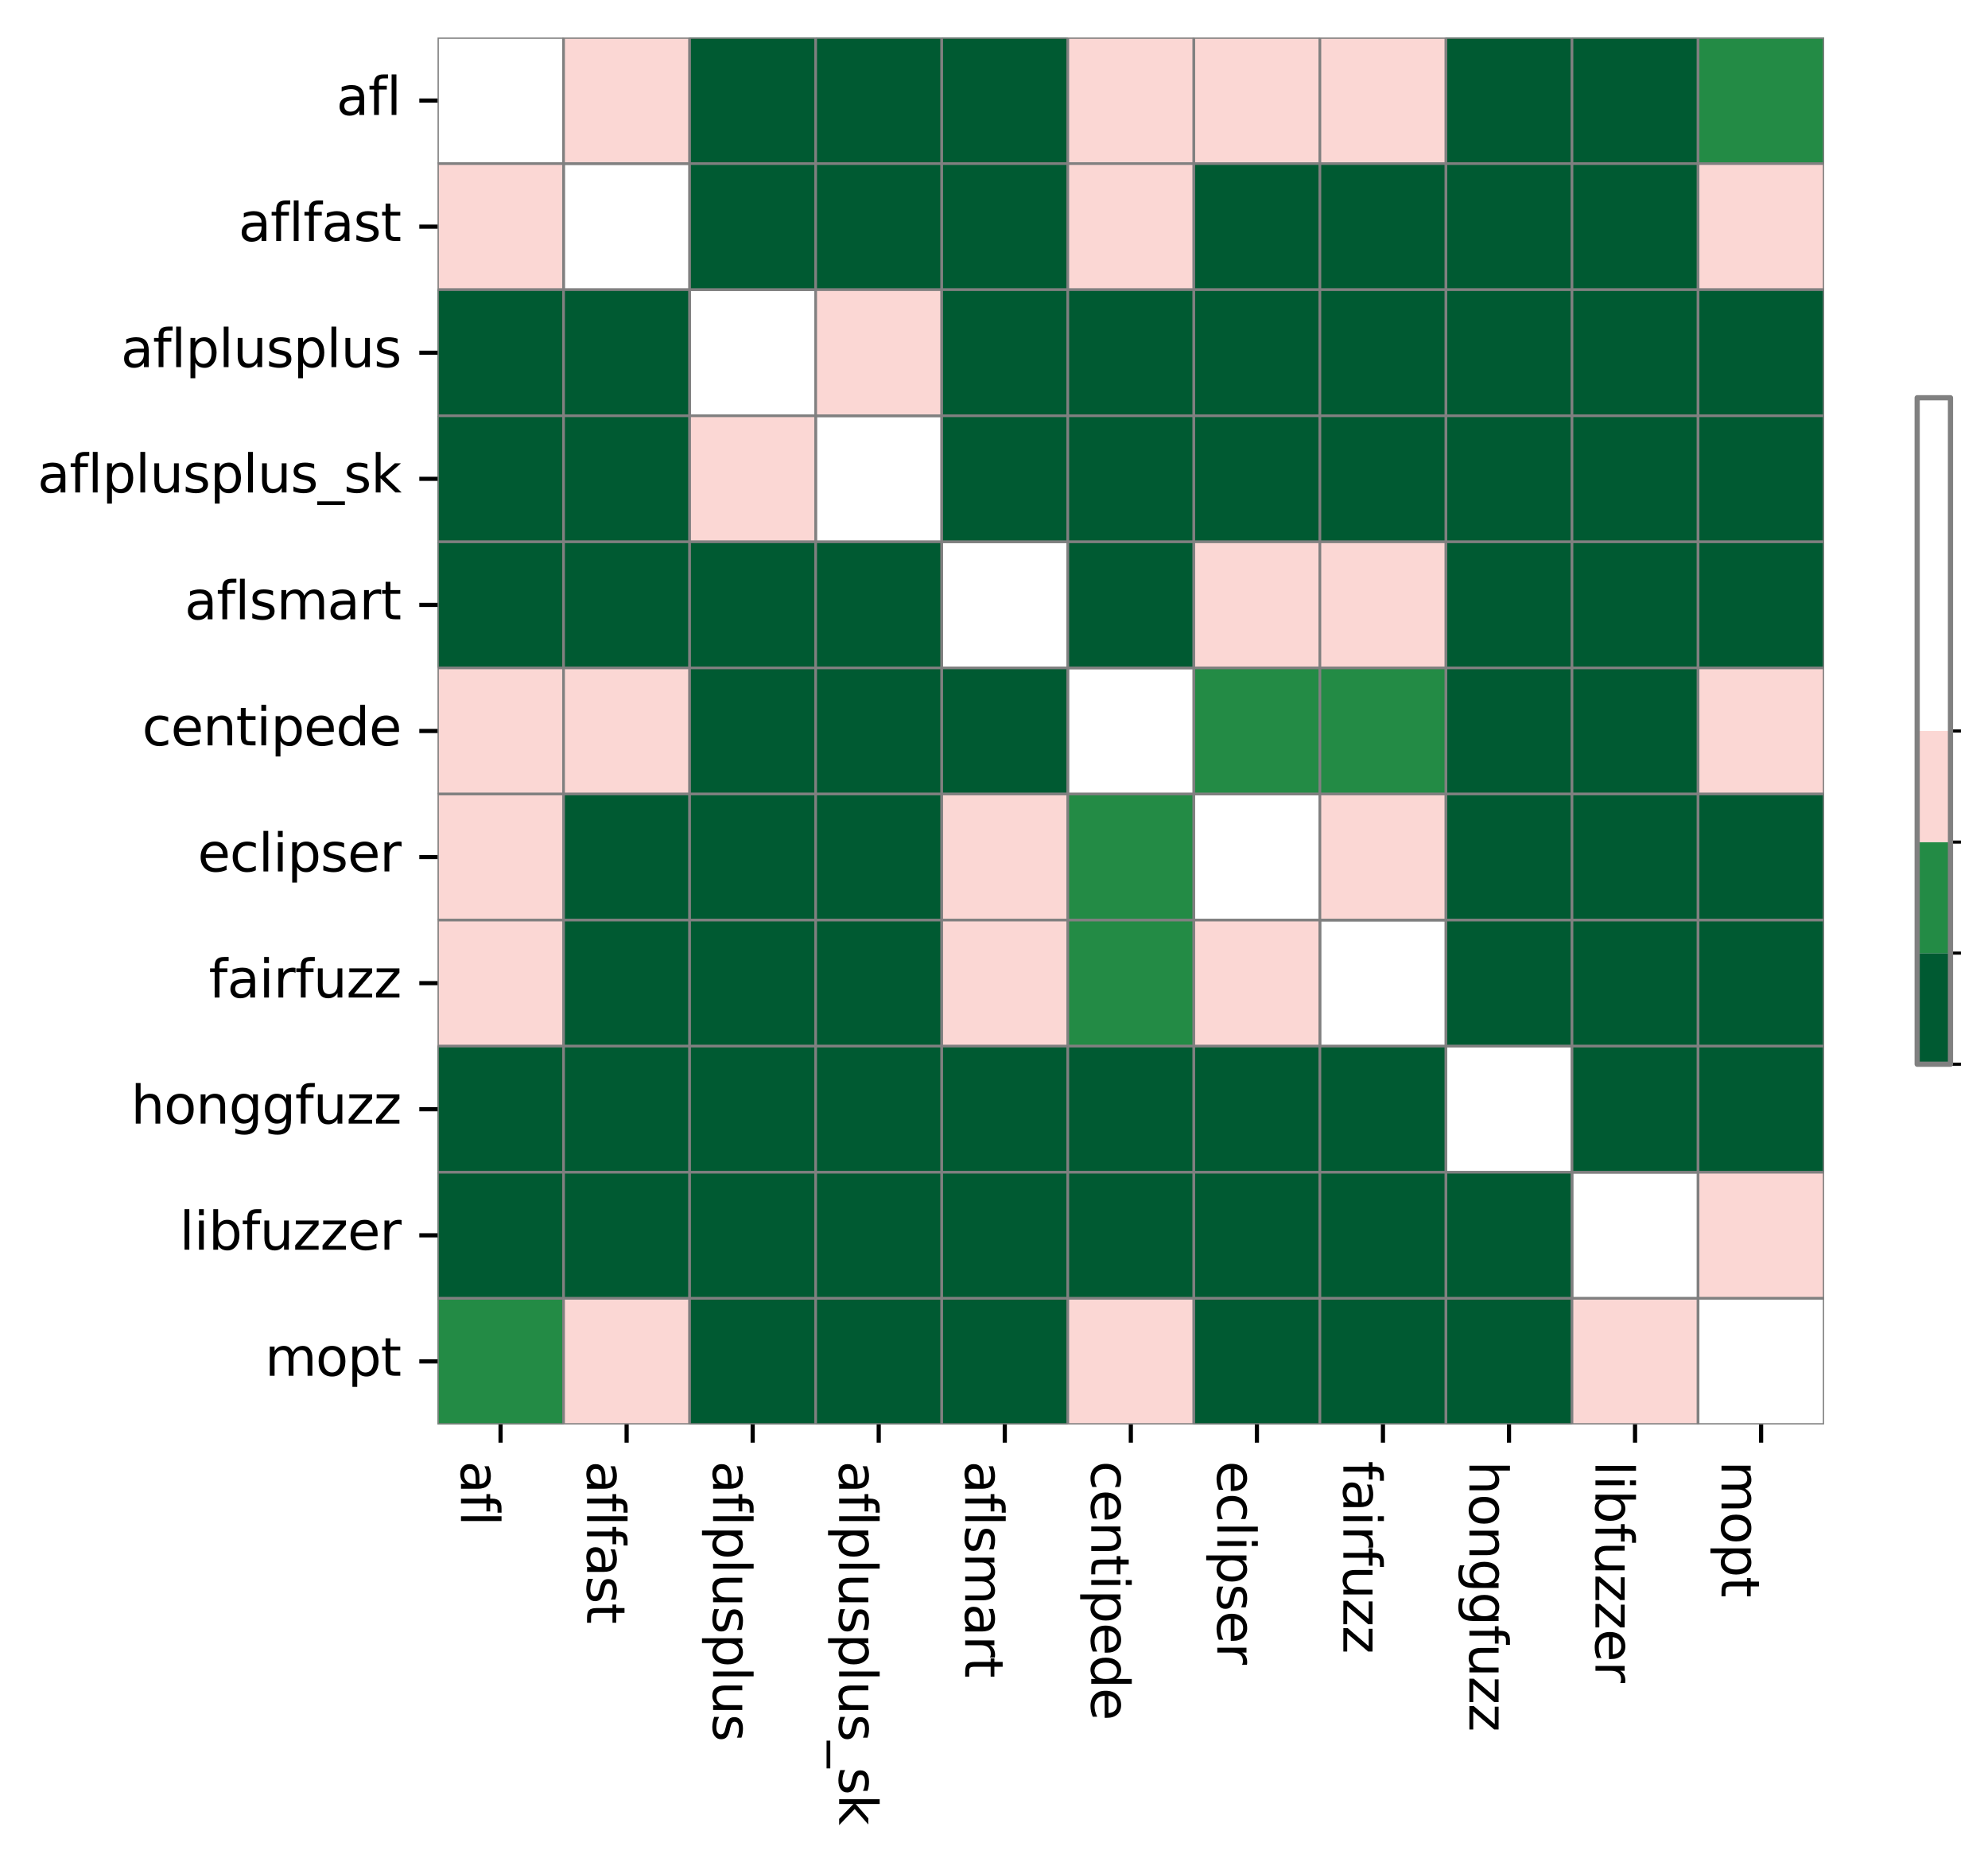 <?xml version="1.0" encoding="utf-8" standalone="no"?>
<!DOCTYPE svg PUBLIC "-//W3C//DTD SVG 1.1//EN"
  "http://www.w3.org/Graphics/SVG/1.1/DTD/svg11.dtd">
<svg xmlns:xlink="http://www.w3.org/1999/xlink" width="381.535pt" height="357.285pt" viewBox="0 0 381.535 357.285" xmlns="http://www.w3.org/2000/svg" version="1.1">
 <defs>
  <style type="text/css">*{stroke-linejoin: round; stroke-linecap: butt}</style>
 </defs>
 <g id="figure_1">
  <g id="patch_1">
   <path d="M 0 357.285 
L 381.535 357.285 
L 381.535 0 
L 0 0 
z
" style="fill: #ffffff"/>
  </g>
  <g id="axes_1">
   <g id="patch_2">
    <path d="M 83.973 273.312 
L 350.085 273.312 
L 350.085 7.2 
L 83.973 7.2 
z
" style="fill: #ffffff"/>
   </g>
   <g id="QuadMesh_1">
    <path d="M 83.973 7.2 
L 108.165 7.2 
L 108.165 31.392 
L 83.973 31.392 
L 83.973 7.2 
" clip-path="url(#p19e4a926cd)" style="fill: none; stroke: #808080; stroke-width: 0.5"/>
    <path d="M 108.165 7.2 
L 132.357 7.2 
L 132.357 31.392 
L 108.165 31.392 
L 108.165 7.2 
" clip-path="url(#p19e4a926cd)" style="fill: #fbd7d4; stroke: #808080; stroke-width: 0.5"/>
    <path d="M 132.357 7.2 
L 156.549 7.2 
L 156.549 31.392 
L 132.357 31.392 
L 132.357 7.2 
" clip-path="url(#p19e4a926cd)" style="fill: #005a32; stroke: #808080; stroke-width: 0.5"/>
    <path d="M 156.549 7.2 
L 180.741 7.2 
L 180.741 31.392 
L 156.549 31.392 
L 156.549 7.2 
" clip-path="url(#p19e4a926cd)" style="fill: #005a32; stroke: #808080; stroke-width: 0.5"/>
    <path d="M 180.741 7.2 
L 204.933 7.2 
L 204.933 31.392 
L 180.741 31.392 
L 180.741 7.2 
" clip-path="url(#p19e4a926cd)" style="fill: #005a32; stroke: #808080; stroke-width: 0.5"/>
    <path d="M 204.933 7.2 
L 229.125 7.2 
L 229.125 31.392 
L 204.933 31.392 
L 204.933 7.2 
" clip-path="url(#p19e4a926cd)" style="fill: #fbd7d4; stroke: #808080; stroke-width: 0.5"/>
    <path d="M 229.125 7.2 
L 253.317 7.2 
L 253.317 31.392 
L 229.125 31.392 
L 229.125 7.2 
" clip-path="url(#p19e4a926cd)" style="fill: #fbd7d4; stroke: #808080; stroke-width: 0.5"/>
    <path d="M 253.317 7.2 
L 277.509 7.2 
L 277.509 31.392 
L 253.317 31.392 
L 253.317 7.2 
" clip-path="url(#p19e4a926cd)" style="fill: #fbd7d4; stroke: #808080; stroke-width: 0.5"/>
    <path d="M 277.509 7.2 
L 301.701 7.2 
L 301.701 31.392 
L 277.509 31.392 
L 277.509 7.2 
" clip-path="url(#p19e4a926cd)" style="fill: #005a32; stroke: #808080; stroke-width: 0.5"/>
    <path d="M 301.701 7.2 
L 325.893 7.2 
L 325.893 31.392 
L 301.701 31.392 
L 301.701 7.2 
" clip-path="url(#p19e4a926cd)" style="fill: #005a32; stroke: #808080; stroke-width: 0.5"/>
    <path d="M 325.893 7.2 
L 350.085 7.2 
L 350.085 31.392 
L 325.893 31.392 
L 325.893 7.2 
" clip-path="url(#p19e4a926cd)" style="fill: #238b45; stroke: #808080; stroke-width: 0.5"/>
    <path d="M 83.973 31.392 
L 108.165 31.392 
L 108.165 55.584 
L 83.973 55.584 
L 83.973 31.392 
" clip-path="url(#p19e4a926cd)" style="fill: #fbd7d4; stroke: #808080; stroke-width: 0.5"/>
    <path d="M 108.165 31.392 
L 132.357 31.392 
L 132.357 55.584 
L 108.165 55.584 
L 108.165 31.392 
" clip-path="url(#p19e4a926cd)" style="fill: none; stroke: #808080; stroke-width: 0.5"/>
    <path d="M 132.357 31.392 
L 156.549 31.392 
L 156.549 55.584 
L 132.357 55.584 
L 132.357 31.392 
" clip-path="url(#p19e4a926cd)" style="fill: #005a32; stroke: #808080; stroke-width: 0.5"/>
    <path d="M 156.549 31.392 
L 180.741 31.392 
L 180.741 55.584 
L 156.549 55.584 
L 156.549 31.392 
" clip-path="url(#p19e4a926cd)" style="fill: #005a32; stroke: #808080; stroke-width: 0.5"/>
    <path d="M 180.741 31.392 
L 204.933 31.392 
L 204.933 55.584 
L 180.741 55.584 
L 180.741 31.392 
" clip-path="url(#p19e4a926cd)" style="fill: #005a32; stroke: #808080; stroke-width: 0.5"/>
    <path d="M 204.933 31.392 
L 229.125 31.392 
L 229.125 55.584 
L 204.933 55.584 
L 204.933 31.392 
" clip-path="url(#p19e4a926cd)" style="fill: #fbd7d4; stroke: #808080; stroke-width: 0.5"/>
    <path d="M 229.125 31.392 
L 253.317 31.392 
L 253.317 55.584 
L 229.125 55.584 
L 229.125 31.392 
" clip-path="url(#p19e4a926cd)" style="fill: #005a32; stroke: #808080; stroke-width: 0.5"/>
    <path d="M 253.317 31.392 
L 277.509 31.392 
L 277.509 55.584 
L 253.317 55.584 
L 253.317 31.392 
" clip-path="url(#p19e4a926cd)" style="fill: #005a32; stroke: #808080; stroke-width: 0.5"/>
    <path d="M 277.509 31.392 
L 301.701 31.392 
L 301.701 55.584 
L 277.509 55.584 
L 277.509 31.392 
" clip-path="url(#p19e4a926cd)" style="fill: #005a32; stroke: #808080; stroke-width: 0.5"/>
    <path d="M 301.701 31.392 
L 325.893 31.392 
L 325.893 55.584 
L 301.701 55.584 
L 301.701 31.392 
" clip-path="url(#p19e4a926cd)" style="fill: #005a32; stroke: #808080; stroke-width: 0.5"/>
    <path d="M 325.893 31.392 
L 350.085 31.392 
L 350.085 55.584 
L 325.893 55.584 
L 325.893 31.392 
" clip-path="url(#p19e4a926cd)" style="fill: #fbd7d4; stroke: #808080; stroke-width: 0.5"/>
    <path d="M 83.973 55.584 
L 108.165 55.584 
L 108.165 79.776 
L 83.973 79.776 
L 83.973 55.584 
" clip-path="url(#p19e4a926cd)" style="fill: #005a32; stroke: #808080; stroke-width: 0.5"/>
    <path d="M 108.165 55.584 
L 132.357 55.584 
L 132.357 79.776 
L 108.165 79.776 
L 108.165 55.584 
" clip-path="url(#p19e4a926cd)" style="fill: #005a32; stroke: #808080; stroke-width: 0.5"/>
    <path d="M 132.357 55.584 
L 156.549 55.584 
L 156.549 79.776 
L 132.357 79.776 
L 132.357 55.584 
" clip-path="url(#p19e4a926cd)" style="fill: none; stroke: #808080; stroke-width: 0.5"/>
    <path d="M 156.549 55.584 
L 180.741 55.584 
L 180.741 79.776 
L 156.549 79.776 
L 156.549 55.584 
" clip-path="url(#p19e4a926cd)" style="fill: #fbd7d4; stroke: #808080; stroke-width: 0.5"/>
    <path d="M 180.741 55.584 
L 204.933 55.584 
L 204.933 79.776 
L 180.741 79.776 
L 180.741 55.584 
" clip-path="url(#p19e4a926cd)" style="fill: #005a32; stroke: #808080; stroke-width: 0.5"/>
    <path d="M 204.933 55.584 
L 229.125 55.584 
L 229.125 79.776 
L 204.933 79.776 
L 204.933 55.584 
" clip-path="url(#p19e4a926cd)" style="fill: #005a32; stroke: #808080; stroke-width: 0.5"/>
    <path d="M 229.125 55.584 
L 253.317 55.584 
L 253.317 79.776 
L 229.125 79.776 
L 229.125 55.584 
" clip-path="url(#p19e4a926cd)" style="fill: #005a32; stroke: #808080; stroke-width: 0.5"/>
    <path d="M 253.317 55.584 
L 277.509 55.584 
L 277.509 79.776 
L 253.317 79.776 
L 253.317 55.584 
" clip-path="url(#p19e4a926cd)" style="fill: #005a32; stroke: #808080; stroke-width: 0.5"/>
    <path d="M 277.509 55.584 
L 301.701 55.584 
L 301.701 79.776 
L 277.509 79.776 
L 277.509 55.584 
" clip-path="url(#p19e4a926cd)" style="fill: #005a32; stroke: #808080; stroke-width: 0.5"/>
    <path d="M 301.701 55.584 
L 325.893 55.584 
L 325.893 79.776 
L 301.701 79.776 
L 301.701 55.584 
" clip-path="url(#p19e4a926cd)" style="fill: #005a32; stroke: #808080; stroke-width: 0.5"/>
    <path d="M 325.893 55.584 
L 350.085 55.584 
L 350.085 79.776 
L 325.893 79.776 
L 325.893 55.584 
" clip-path="url(#p19e4a926cd)" style="fill: #005a32; stroke: #808080; stroke-width: 0.5"/>
    <path d="M 83.973 79.776 
L 108.165 79.776 
L 108.165 103.968 
L 83.973 103.968 
L 83.973 79.776 
" clip-path="url(#p19e4a926cd)" style="fill: #005a32; stroke: #808080; stroke-width: 0.5"/>
    <path d="M 108.165 79.776 
L 132.357 79.776 
L 132.357 103.968 
L 108.165 103.968 
L 108.165 79.776 
" clip-path="url(#p19e4a926cd)" style="fill: #005a32; stroke: #808080; stroke-width: 0.5"/>
    <path d="M 132.357 79.776 
L 156.549 79.776 
L 156.549 103.968 
L 132.357 103.968 
L 132.357 79.776 
" clip-path="url(#p19e4a926cd)" style="fill: #fbd7d4; stroke: #808080; stroke-width: 0.5"/>
    <path d="M 156.549 79.776 
L 180.741 79.776 
L 180.741 103.968 
L 156.549 103.968 
L 156.549 79.776 
" clip-path="url(#p19e4a926cd)" style="fill: none; stroke: #808080; stroke-width: 0.5"/>
    <path d="M 180.741 79.776 
L 204.933 79.776 
L 204.933 103.968 
L 180.741 103.968 
L 180.741 79.776 
" clip-path="url(#p19e4a926cd)" style="fill: #005a32; stroke: #808080; stroke-width: 0.5"/>
    <path d="M 204.933 79.776 
L 229.125 79.776 
L 229.125 103.968 
L 204.933 103.968 
L 204.933 79.776 
" clip-path="url(#p19e4a926cd)" style="fill: #005a32; stroke: #808080; stroke-width: 0.5"/>
    <path d="M 229.125 79.776 
L 253.317 79.776 
L 253.317 103.968 
L 229.125 103.968 
L 229.125 79.776 
" clip-path="url(#p19e4a926cd)" style="fill: #005a32; stroke: #808080; stroke-width: 0.5"/>
    <path d="M 253.317 79.776 
L 277.509 79.776 
L 277.509 103.968 
L 253.317 103.968 
L 253.317 79.776 
" clip-path="url(#p19e4a926cd)" style="fill: #005a32; stroke: #808080; stroke-width: 0.5"/>
    <path d="M 277.509 79.776 
L 301.701 79.776 
L 301.701 103.968 
L 277.509 103.968 
L 277.509 79.776 
" clip-path="url(#p19e4a926cd)" style="fill: #005a32; stroke: #808080; stroke-width: 0.5"/>
    <path d="M 301.701 79.776 
L 325.893 79.776 
L 325.893 103.968 
L 301.701 103.968 
L 301.701 79.776 
" clip-path="url(#p19e4a926cd)" style="fill: #005a32; stroke: #808080; stroke-width: 0.5"/>
    <path d="M 325.893 79.776 
L 350.085 79.776 
L 350.085 103.968 
L 325.893 103.968 
L 325.893 79.776 
" clip-path="url(#p19e4a926cd)" style="fill: #005a32; stroke: #808080; stroke-width: 0.5"/>
    <path d="M 83.973 103.968 
L 108.165 103.968 
L 108.165 128.16 
L 83.973 128.16 
L 83.973 103.968 
" clip-path="url(#p19e4a926cd)" style="fill: #005a32; stroke: #808080; stroke-width: 0.5"/>
    <path d="M 108.165 103.968 
L 132.357 103.968 
L 132.357 128.16 
L 108.165 128.16 
L 108.165 103.968 
" clip-path="url(#p19e4a926cd)" style="fill: #005a32; stroke: #808080; stroke-width: 0.5"/>
    <path d="M 132.357 103.968 
L 156.549 103.968 
L 156.549 128.16 
L 132.357 128.16 
L 132.357 103.968 
" clip-path="url(#p19e4a926cd)" style="fill: #005a32; stroke: #808080; stroke-width: 0.5"/>
    <path d="M 156.549 103.968 
L 180.741 103.968 
L 180.741 128.16 
L 156.549 128.16 
L 156.549 103.968 
" clip-path="url(#p19e4a926cd)" style="fill: #005a32; stroke: #808080; stroke-width: 0.5"/>
    <path d="M 180.741 103.968 
L 204.933 103.968 
L 204.933 128.16 
L 180.741 128.16 
L 180.741 103.968 
" clip-path="url(#p19e4a926cd)" style="fill: none; stroke: #808080; stroke-width: 0.5"/>
    <path d="M 204.933 103.968 
L 229.125 103.968 
L 229.125 128.16 
L 204.933 128.16 
L 204.933 103.968 
" clip-path="url(#p19e4a926cd)" style="fill: #005a32; stroke: #808080; stroke-width: 0.5"/>
    <path d="M 229.125 103.968 
L 253.317 103.968 
L 253.317 128.16 
L 229.125 128.16 
L 229.125 103.968 
" clip-path="url(#p19e4a926cd)" style="fill: #fbd7d4; stroke: #808080; stroke-width: 0.5"/>
    <path d="M 253.317 103.968 
L 277.509 103.968 
L 277.509 128.16 
L 253.317 128.16 
L 253.317 103.968 
" clip-path="url(#p19e4a926cd)" style="fill: #fbd7d4; stroke: #808080; stroke-width: 0.5"/>
    <path d="M 277.509 103.968 
L 301.701 103.968 
L 301.701 128.16 
L 277.509 128.16 
L 277.509 103.968 
" clip-path="url(#p19e4a926cd)" style="fill: #005a32; stroke: #808080; stroke-width: 0.5"/>
    <path d="M 301.701 103.968 
L 325.893 103.968 
L 325.893 128.16 
L 301.701 128.16 
L 301.701 103.968 
" clip-path="url(#p19e4a926cd)" style="fill: #005a32; stroke: #808080; stroke-width: 0.5"/>
    <path d="M 325.893 103.968 
L 350.085 103.968 
L 350.085 128.16 
L 325.893 128.16 
L 325.893 103.968 
" clip-path="url(#p19e4a926cd)" style="fill: #005a32; stroke: #808080; stroke-width: 0.5"/>
    <path d="M 83.973 128.16 
L 108.165 128.16 
L 108.165 152.352 
L 83.973 152.352 
L 83.973 128.16 
" clip-path="url(#p19e4a926cd)" style="fill: #fbd7d4; stroke: #808080; stroke-width: 0.5"/>
    <path d="M 108.165 128.16 
L 132.357 128.16 
L 132.357 152.352 
L 108.165 152.352 
L 108.165 128.16 
" clip-path="url(#p19e4a926cd)" style="fill: #fbd7d4; stroke: #808080; stroke-width: 0.5"/>
    <path d="M 132.357 128.16 
L 156.549 128.16 
L 156.549 152.352 
L 132.357 152.352 
L 132.357 128.16 
" clip-path="url(#p19e4a926cd)" style="fill: #005a32; stroke: #808080; stroke-width: 0.5"/>
    <path d="M 156.549 128.16 
L 180.741 128.16 
L 180.741 152.352 
L 156.549 152.352 
L 156.549 128.16 
" clip-path="url(#p19e4a926cd)" style="fill: #005a32; stroke: #808080; stroke-width: 0.5"/>
    <path d="M 180.741 128.16 
L 204.933 128.16 
L 204.933 152.352 
L 180.741 152.352 
L 180.741 128.16 
" clip-path="url(#p19e4a926cd)" style="fill: #005a32; stroke: #808080; stroke-width: 0.5"/>
    <path d="M 204.933 128.16 
L 229.125 128.16 
L 229.125 152.352 
L 204.933 152.352 
L 204.933 128.16 
" clip-path="url(#p19e4a926cd)" style="fill: none; stroke: #808080; stroke-width: 0.5"/>
    <path d="M 229.125 128.16 
L 253.317 128.16 
L 253.317 152.352 
L 229.125 152.352 
L 229.125 128.16 
" clip-path="url(#p19e4a926cd)" style="fill: #238b45; stroke: #808080; stroke-width: 0.5"/>
    <path d="M 253.317 128.16 
L 277.509 128.16 
L 277.509 152.352 
L 253.317 152.352 
L 253.317 128.16 
" clip-path="url(#p19e4a926cd)" style="fill: #238b45; stroke: #808080; stroke-width: 0.5"/>
    <path d="M 277.509 128.16 
L 301.701 128.16 
L 301.701 152.352 
L 277.509 152.352 
L 277.509 128.16 
" clip-path="url(#p19e4a926cd)" style="fill: #005a32; stroke: #808080; stroke-width: 0.5"/>
    <path d="M 301.701 128.16 
L 325.893 128.16 
L 325.893 152.352 
L 301.701 152.352 
L 301.701 128.16 
" clip-path="url(#p19e4a926cd)" style="fill: #005a32; stroke: #808080; stroke-width: 0.5"/>
    <path d="M 325.893 128.16 
L 350.085 128.16 
L 350.085 152.352 
L 325.893 152.352 
L 325.893 128.16 
" clip-path="url(#p19e4a926cd)" style="fill: #fbd7d4; stroke: #808080; stroke-width: 0.5"/>
    <path d="M 83.973 152.352 
L 108.165 152.352 
L 108.165 176.544 
L 83.973 176.544 
L 83.973 152.352 
" clip-path="url(#p19e4a926cd)" style="fill: #fbd7d4; stroke: #808080; stroke-width: 0.5"/>
    <path d="M 108.165 152.352 
L 132.357 152.352 
L 132.357 176.544 
L 108.165 176.544 
L 108.165 152.352 
" clip-path="url(#p19e4a926cd)" style="fill: #005a32; stroke: #808080; stroke-width: 0.5"/>
    <path d="M 132.357 152.352 
L 156.549 152.352 
L 156.549 176.544 
L 132.357 176.544 
L 132.357 152.352 
" clip-path="url(#p19e4a926cd)" style="fill: #005a32; stroke: #808080; stroke-width: 0.5"/>
    <path d="M 156.549 152.352 
L 180.741 152.352 
L 180.741 176.544 
L 156.549 176.544 
L 156.549 152.352 
" clip-path="url(#p19e4a926cd)" style="fill: #005a32; stroke: #808080; stroke-width: 0.5"/>
    <path d="M 180.741 152.352 
L 204.933 152.352 
L 204.933 176.544 
L 180.741 176.544 
L 180.741 152.352 
" clip-path="url(#p19e4a926cd)" style="fill: #fbd7d4; stroke: #808080; stroke-width: 0.5"/>
    <path d="M 204.933 152.352 
L 229.125 152.352 
L 229.125 176.544 
L 204.933 176.544 
L 204.933 152.352 
" clip-path="url(#p19e4a926cd)" style="fill: #238b45; stroke: #808080; stroke-width: 0.5"/>
    <path d="M 229.125 152.352 
L 253.317 152.352 
L 253.317 176.544 
L 229.125 176.544 
L 229.125 152.352 
" clip-path="url(#p19e4a926cd)" style="fill: none; stroke: #808080; stroke-width: 0.5"/>
    <path d="M 253.317 152.352 
L 277.509 152.352 
L 277.509 176.544 
L 253.317 176.544 
L 253.317 152.352 
" clip-path="url(#p19e4a926cd)" style="fill: #fbd7d4; stroke: #808080; stroke-width: 0.5"/>
    <path d="M 277.509 152.352 
L 301.701 152.352 
L 301.701 176.544 
L 277.509 176.544 
L 277.509 152.352 
" clip-path="url(#p19e4a926cd)" style="fill: #005a32; stroke: #808080; stroke-width: 0.5"/>
    <path d="M 301.701 152.352 
L 325.893 152.352 
L 325.893 176.544 
L 301.701 176.544 
L 301.701 152.352 
" clip-path="url(#p19e4a926cd)" style="fill: #005a32; stroke: #808080; stroke-width: 0.5"/>
    <path d="M 325.893 152.352 
L 350.085 152.352 
L 350.085 176.544 
L 325.893 176.544 
L 325.893 152.352 
" clip-path="url(#p19e4a926cd)" style="fill: #005a32; stroke: #808080; stroke-width: 0.5"/>
    <path d="M 83.973 176.544 
L 108.165 176.544 
L 108.165 200.736 
L 83.973 200.736 
L 83.973 176.544 
" clip-path="url(#p19e4a926cd)" style="fill: #fbd7d4; stroke: #808080; stroke-width: 0.5"/>
    <path d="M 108.165 176.544 
L 132.357 176.544 
L 132.357 200.736 
L 108.165 200.736 
L 108.165 176.544 
" clip-path="url(#p19e4a926cd)" style="fill: #005a32; stroke: #808080; stroke-width: 0.5"/>
    <path d="M 132.357 176.544 
L 156.549 176.544 
L 156.549 200.736 
L 132.357 200.736 
L 132.357 176.544 
" clip-path="url(#p19e4a926cd)" style="fill: #005a32; stroke: #808080; stroke-width: 0.5"/>
    <path d="M 156.549 176.544 
L 180.741 176.544 
L 180.741 200.736 
L 156.549 200.736 
L 156.549 176.544 
" clip-path="url(#p19e4a926cd)" style="fill: #005a32; stroke: #808080; stroke-width: 0.5"/>
    <path d="M 180.741 176.544 
L 204.933 176.544 
L 204.933 200.736 
L 180.741 200.736 
L 180.741 176.544 
" clip-path="url(#p19e4a926cd)" style="fill: #fbd7d4; stroke: #808080; stroke-width: 0.5"/>
    <path d="M 204.933 176.544 
L 229.125 176.544 
L 229.125 200.736 
L 204.933 200.736 
L 204.933 176.544 
" clip-path="url(#p19e4a926cd)" style="fill: #238b45; stroke: #808080; stroke-width: 0.5"/>
    <path d="M 229.125 176.544 
L 253.317 176.544 
L 253.317 200.736 
L 229.125 200.736 
L 229.125 176.544 
" clip-path="url(#p19e4a926cd)" style="fill: #fbd7d4; stroke: #808080; stroke-width: 0.5"/>
    <path d="M 253.317 176.544 
L 277.509 176.544 
L 277.509 200.736 
L 253.317 200.736 
L 253.317 176.544 
" clip-path="url(#p19e4a926cd)" style="fill: none; stroke: #808080; stroke-width: 0.5"/>
    <path d="M 277.509 176.544 
L 301.701 176.544 
L 301.701 200.736 
L 277.509 200.736 
L 277.509 176.544 
" clip-path="url(#p19e4a926cd)" style="fill: #005a32; stroke: #808080; stroke-width: 0.5"/>
    <path d="M 301.701 176.544 
L 325.893 176.544 
L 325.893 200.736 
L 301.701 200.736 
L 301.701 176.544 
" clip-path="url(#p19e4a926cd)" style="fill: #005a32; stroke: #808080; stroke-width: 0.5"/>
    <path d="M 325.893 176.544 
L 350.085 176.544 
L 350.085 200.736 
L 325.893 200.736 
L 325.893 176.544 
" clip-path="url(#p19e4a926cd)" style="fill: #005a32; stroke: #808080; stroke-width: 0.5"/>
    <path d="M 83.973 200.736 
L 108.165 200.736 
L 108.165 224.928 
L 83.973 224.928 
L 83.973 200.736 
" clip-path="url(#p19e4a926cd)" style="fill: #005a32; stroke: #808080; stroke-width: 0.5"/>
    <path d="M 108.165 200.736 
L 132.357 200.736 
L 132.357 224.928 
L 108.165 224.928 
L 108.165 200.736 
" clip-path="url(#p19e4a926cd)" style="fill: #005a32; stroke: #808080; stroke-width: 0.5"/>
    <path d="M 132.357 200.736 
L 156.549 200.736 
L 156.549 224.928 
L 132.357 224.928 
L 132.357 200.736 
" clip-path="url(#p19e4a926cd)" style="fill: #005a32; stroke: #808080; stroke-width: 0.5"/>
    <path d="M 156.549 200.736 
L 180.741 200.736 
L 180.741 224.928 
L 156.549 224.928 
L 156.549 200.736 
" clip-path="url(#p19e4a926cd)" style="fill: #005a32; stroke: #808080; stroke-width: 0.5"/>
    <path d="M 180.741 200.736 
L 204.933 200.736 
L 204.933 224.928 
L 180.741 224.928 
L 180.741 200.736 
" clip-path="url(#p19e4a926cd)" style="fill: #005a32; stroke: #808080; stroke-width: 0.5"/>
    <path d="M 204.933 200.736 
L 229.125 200.736 
L 229.125 224.928 
L 204.933 224.928 
L 204.933 200.736 
" clip-path="url(#p19e4a926cd)" style="fill: #005a32; stroke: #808080; stroke-width: 0.5"/>
    <path d="M 229.125 200.736 
L 253.317 200.736 
L 253.317 224.928 
L 229.125 224.928 
L 229.125 200.736 
" clip-path="url(#p19e4a926cd)" style="fill: #005a32; stroke: #808080; stroke-width: 0.5"/>
    <path d="M 253.317 200.736 
L 277.509 200.736 
L 277.509 224.928 
L 253.317 224.928 
L 253.317 200.736 
" clip-path="url(#p19e4a926cd)" style="fill: #005a32; stroke: #808080; stroke-width: 0.5"/>
    <path d="M 277.509 200.736 
L 301.701 200.736 
L 301.701 224.928 
L 277.509 224.928 
L 277.509 200.736 
" clip-path="url(#p19e4a926cd)" style="fill: none; stroke: #808080; stroke-width: 0.5"/>
    <path d="M 301.701 200.736 
L 325.893 200.736 
L 325.893 224.928 
L 301.701 224.928 
L 301.701 200.736 
" clip-path="url(#p19e4a926cd)" style="fill: #005a32; stroke: #808080; stroke-width: 0.5"/>
    <path d="M 325.893 200.736 
L 350.085 200.736 
L 350.085 224.928 
L 325.893 224.928 
L 325.893 200.736 
" clip-path="url(#p19e4a926cd)" style="fill: #005a32; stroke: #808080; stroke-width: 0.5"/>
    <path d="M 83.973 224.928 
L 108.165 224.928 
L 108.165 249.12 
L 83.973 249.12 
L 83.973 224.928 
" clip-path="url(#p19e4a926cd)" style="fill: #005a32; stroke: #808080; stroke-width: 0.5"/>
    <path d="M 108.165 224.928 
L 132.357 224.928 
L 132.357 249.12 
L 108.165 249.12 
L 108.165 224.928 
" clip-path="url(#p19e4a926cd)" style="fill: #005a32; stroke: #808080; stroke-width: 0.5"/>
    <path d="M 132.357 224.928 
L 156.549 224.928 
L 156.549 249.12 
L 132.357 249.12 
L 132.357 224.928 
" clip-path="url(#p19e4a926cd)" style="fill: #005a32; stroke: #808080; stroke-width: 0.5"/>
    <path d="M 156.549 224.928 
L 180.741 224.928 
L 180.741 249.12 
L 156.549 249.12 
L 156.549 224.928 
" clip-path="url(#p19e4a926cd)" style="fill: #005a32; stroke: #808080; stroke-width: 0.5"/>
    <path d="M 180.741 224.928 
L 204.933 224.928 
L 204.933 249.12 
L 180.741 249.12 
L 180.741 224.928 
" clip-path="url(#p19e4a926cd)" style="fill: #005a32; stroke: #808080; stroke-width: 0.5"/>
    <path d="M 204.933 224.928 
L 229.125 224.928 
L 229.125 249.12 
L 204.933 249.12 
L 204.933 224.928 
" clip-path="url(#p19e4a926cd)" style="fill: #005a32; stroke: #808080; stroke-width: 0.5"/>
    <path d="M 229.125 224.928 
L 253.317 224.928 
L 253.317 249.12 
L 229.125 249.12 
L 229.125 224.928 
" clip-path="url(#p19e4a926cd)" style="fill: #005a32; stroke: #808080; stroke-width: 0.5"/>
    <path d="M 253.317 224.928 
L 277.509 224.928 
L 277.509 249.12 
L 253.317 249.12 
L 253.317 224.928 
" clip-path="url(#p19e4a926cd)" style="fill: #005a32; stroke: #808080; stroke-width: 0.5"/>
    <path d="M 277.509 224.928 
L 301.701 224.928 
L 301.701 249.12 
L 277.509 249.12 
L 277.509 224.928 
" clip-path="url(#p19e4a926cd)" style="fill: #005a32; stroke: #808080; stroke-width: 0.5"/>
    <path d="M 301.701 224.928 
L 325.893 224.928 
L 325.893 249.12 
L 301.701 249.12 
L 301.701 224.928 
" clip-path="url(#p19e4a926cd)" style="fill: none; stroke: #808080; stroke-width: 0.5"/>
    <path d="M 325.893 224.928 
L 350.085 224.928 
L 350.085 249.12 
L 325.893 249.12 
L 325.893 224.928 
" clip-path="url(#p19e4a926cd)" style="fill: #fbd7d4; stroke: #808080; stroke-width: 0.5"/>
    <path d="M 83.973 249.12 
L 108.165 249.12 
L 108.165 273.312 
L 83.973 273.312 
L 83.973 249.12 
" clip-path="url(#p19e4a926cd)" style="fill: #238b45; stroke: #808080; stroke-width: 0.5"/>
    <path d="M 108.165 249.12 
L 132.357 249.12 
L 132.357 273.312 
L 108.165 273.312 
L 108.165 249.12 
" clip-path="url(#p19e4a926cd)" style="fill: #fbd7d4; stroke: #808080; stroke-width: 0.5"/>
    <path d="M 132.357 249.12 
L 156.549 249.12 
L 156.549 273.312 
L 132.357 273.312 
L 132.357 249.12 
" clip-path="url(#p19e4a926cd)" style="fill: #005a32; stroke: #808080; stroke-width: 0.5"/>
    <path d="M 156.549 249.12 
L 180.741 249.12 
L 180.741 273.312 
L 156.549 273.312 
L 156.549 249.12 
" clip-path="url(#p19e4a926cd)" style="fill: #005a32; stroke: #808080; stroke-width: 0.5"/>
    <path d="M 180.741 249.12 
L 204.933 249.12 
L 204.933 273.312 
L 180.741 273.312 
L 180.741 249.12 
" clip-path="url(#p19e4a926cd)" style="fill: #005a32; stroke: #808080; stroke-width: 0.5"/>
    <path d="M 204.933 249.12 
L 229.125 249.12 
L 229.125 273.312 
L 204.933 273.312 
L 204.933 249.12 
" clip-path="url(#p19e4a926cd)" style="fill: #fbd7d4; stroke: #808080; stroke-width: 0.5"/>
    <path d="M 229.125 249.12 
L 253.317 249.12 
L 253.317 273.312 
L 229.125 273.312 
L 229.125 249.12 
" clip-path="url(#p19e4a926cd)" style="fill: #005a32; stroke: #808080; stroke-width: 0.5"/>
    <path d="M 253.317 249.12 
L 277.509 249.12 
L 277.509 273.312 
L 253.317 273.312 
L 253.317 249.12 
" clip-path="url(#p19e4a926cd)" style="fill: #005a32; stroke: #808080; stroke-width: 0.5"/>
    <path d="M 277.509 249.12 
L 301.701 249.12 
L 301.701 273.312 
L 277.509 273.312 
L 277.509 249.12 
" clip-path="url(#p19e4a926cd)" style="fill: #005a32; stroke: #808080; stroke-width: 0.5"/>
    <path d="M 301.701 249.12 
L 325.893 249.12 
L 325.893 273.312 
L 301.701 273.312 
L 301.701 249.12 
" clip-path="url(#p19e4a926cd)" style="fill: #fbd7d4; stroke: #808080; stroke-width: 0.5"/>
    <path d="M 325.893 249.12 
L 350.085 249.12 
L 350.085 273.312 
L 325.893 273.312 
L 325.893 249.12 
" clip-path="url(#p19e4a926cd)" style="fill: none; stroke: #808080; stroke-width: 0.5"/>
   </g>
   <g id="matplotlib.axis_1">
    <g id="xtick_1">
     <g id="line2d_1">
      <defs>
       <path id="m35b71e171e" d="M 0 0 
L 0 3.5 
" style="stroke: #000000; stroke-width: 0.8"/>
      </defs>
      <g>
       <use xlink:href="#m35b71e171e" x="96.069" y="273.312" style="stroke: #000000; stroke-width: 0.8"/>
      </g>
     </g>
     <g id="text_1">
      <!-- afl -->
      <g transform="translate(88.471 280.312) rotate(-270) scale(0.1 -0.1)">
       <defs>
        <path id="DejaVuSans-61" d="M 2194 1759 
Q 1497 1759 1228 1600 
Q 959 1441 959 1056 
Q 959 750 1161 570 
Q 1363 391 1709 391 
Q 2188 391 2477 730 
Q 2766 1069 2766 1631 
L 2766 1759 
L 2194 1759 
z
M 3341 1997 
L 3341 0 
L 2766 0 
L 2766 531 
Q 2569 213 2275 61 
Q 1981 -91 1556 -91 
Q 1019 -91 701 211 
Q 384 513 384 1019 
Q 384 1609 779 1909 
Q 1175 2209 1959 2209 
L 2766 2209 
L 2766 2266 
Q 2766 2663 2505 2880 
Q 2244 3097 1772 3097 
Q 1472 3097 1187 3025 
Q 903 2953 641 2809 
L 641 3341 
Q 956 3463 1253 3523 
Q 1550 3584 1831 3584 
Q 2591 3584 2966 3190 
Q 3341 2797 3341 1997 
z
" transform="scale(0.016)"/>
        <path id="DejaVuSans-66" d="M 2375 4863 
L 2375 4384 
L 1825 4384 
Q 1516 4384 1395 4259 
Q 1275 4134 1275 3809 
L 1275 3500 
L 2222 3500 
L 2222 3053 
L 1275 3053 
L 1275 0 
L 697 0 
L 697 3053 
L 147 3053 
L 147 3500 
L 697 3500 
L 697 3744 
Q 697 4328 969 4595 
Q 1241 4863 1831 4863 
L 2375 4863 
z
" transform="scale(0.016)"/>
        <path id="DejaVuSans-6c" d="M 603 4863 
L 1178 4863 
L 1178 0 
L 603 0 
L 603 4863 
z
" transform="scale(0.016)"/>
       </defs>
       <use xlink:href="#DejaVuSans-61"/>
       <use xlink:href="#DejaVuSans-66" x="61.279"/>
       <use xlink:href="#DejaVuSans-6c" x="96.484"/>
      </g>
     </g>
    </g>
    <g id="xtick_2">
     <g id="line2d_2">
      <g>
       <use xlink:href="#m35b71e171e" x="120.261" y="273.312" style="stroke: #000000; stroke-width: 0.8"/>
      </g>
     </g>
     <g id="text_2">
      <!-- aflfast -->
      <g transform="translate(112.663 280.312) rotate(-270) scale(0.1 -0.1)">
       <defs>
        <path id="DejaVuSans-73" d="M 2834 3397 
L 2834 2853 
Q 2591 2978 2328 3040 
Q 2066 3103 1784 3103 
Q 1356 3103 1142 2972 
Q 928 2841 928 2578 
Q 928 2378 1081 2264 
Q 1234 2150 1697 2047 
L 1894 2003 
Q 2506 1872 2764 1633 
Q 3022 1394 3022 966 
Q 3022 478 2636 193 
Q 2250 -91 1575 -91 
Q 1294 -91 989 -36 
Q 684 19 347 128 
L 347 722 
Q 666 556 975 473 
Q 1284 391 1588 391 
Q 1994 391 2212 530 
Q 2431 669 2431 922 
Q 2431 1156 2273 1281 
Q 2116 1406 1581 1522 
L 1381 1569 
Q 847 1681 609 1914 
Q 372 2147 372 2553 
Q 372 3047 722 3315 
Q 1072 3584 1716 3584 
Q 2034 3584 2315 3537 
Q 2597 3491 2834 3397 
z
" transform="scale(0.016)"/>
        <path id="DejaVuSans-74" d="M 1172 4494 
L 1172 3500 
L 2356 3500 
L 2356 3053 
L 1172 3053 
L 1172 1153 
Q 1172 725 1289 603 
Q 1406 481 1766 481 
L 2356 481 
L 2356 0 
L 1766 0 
Q 1100 0 847 248 
Q 594 497 594 1153 
L 594 3053 
L 172 3053 
L 172 3500 
L 594 3500 
L 594 4494 
L 1172 4494 
z
" transform="scale(0.016)"/>
       </defs>
       <use xlink:href="#DejaVuSans-61"/>
       <use xlink:href="#DejaVuSans-66" x="61.279"/>
       <use xlink:href="#DejaVuSans-6c" x="96.484"/>
       <use xlink:href="#DejaVuSans-66" x="124.268"/>
       <use xlink:href="#DejaVuSans-61" x="159.473"/>
       <use xlink:href="#DejaVuSans-73" x="220.752"/>
       <use xlink:href="#DejaVuSans-74" x="272.852"/>
      </g>
     </g>
    </g>
    <g id="xtick_3">
     <g id="line2d_3">
      <g>
       <use xlink:href="#m35b71e171e" x="144.453" y="273.312" style="stroke: #000000; stroke-width: 0.8"/>
      </g>
     </g>
     <g id="text_3">
      <!-- aflplusplus -->
      <g transform="translate(136.855 280.312) rotate(-270) scale(0.1 -0.1)">
       <defs>
        <path id="DejaVuSans-70" d="M 1159 525 
L 1159 -1331 
L 581 -1331 
L 581 3500 
L 1159 3500 
L 1159 2969 
Q 1341 3281 1617 3432 
Q 1894 3584 2278 3584 
Q 2916 3584 3314 3078 
Q 3713 2572 3713 1747 
Q 3713 922 3314 415 
Q 2916 -91 2278 -91 
Q 1894 -91 1617 61 
Q 1341 213 1159 525 
z
M 3116 1747 
Q 3116 2381 2855 2742 
Q 2594 3103 2138 3103 
Q 1681 3103 1420 2742 
Q 1159 2381 1159 1747 
Q 1159 1113 1420 752 
Q 1681 391 2138 391 
Q 2594 391 2855 752 
Q 3116 1113 3116 1747 
z
" transform="scale(0.016)"/>
        <path id="DejaVuSans-75" d="M 544 1381 
L 544 3500 
L 1119 3500 
L 1119 1403 
Q 1119 906 1312 657 
Q 1506 409 1894 409 
Q 2359 409 2629 706 
Q 2900 1003 2900 1516 
L 2900 3500 
L 3475 3500 
L 3475 0 
L 2900 0 
L 2900 538 
Q 2691 219 2414 64 
Q 2138 -91 1772 -91 
Q 1169 -91 856 284 
Q 544 659 544 1381 
z
M 1991 3584 
L 1991 3584 
z
" transform="scale(0.016)"/>
       </defs>
       <use xlink:href="#DejaVuSans-61"/>
       <use xlink:href="#DejaVuSans-66" x="61.279"/>
       <use xlink:href="#DejaVuSans-6c" x="96.484"/>
       <use xlink:href="#DejaVuSans-70" x="124.268"/>
       <use xlink:href="#DejaVuSans-6c" x="187.744"/>
       <use xlink:href="#DejaVuSans-75" x="215.527"/>
       <use xlink:href="#DejaVuSans-73" x="278.906"/>
       <use xlink:href="#DejaVuSans-70" x="331.006"/>
       <use xlink:href="#DejaVuSans-6c" x="394.482"/>
       <use xlink:href="#DejaVuSans-75" x="422.266"/>
       <use xlink:href="#DejaVuSans-73" x="485.645"/>
      </g>
     </g>
    </g>
    <g id="xtick_4">
     <g id="line2d_4">
      <g>
       <use xlink:href="#m35b71e171e" x="168.645" y="273.312" style="stroke: #000000; stroke-width: 0.8"/>
      </g>
     </g>
     <g id="text_4">
      <!-- aflplusplus_sk -->
      <g transform="translate(161.047 280.312) rotate(-270) scale(0.1 -0.1)">
       <defs>
        <path id="DejaVuSans-5f" d="M 3263 -1063 
L 3263 -1509 
L -63 -1509 
L -63 -1063 
L 3263 -1063 
z
" transform="scale(0.016)"/>
        <path id="DejaVuSans-6b" d="M 581 4863 
L 1159 4863 
L 1159 1991 
L 2875 3500 
L 3609 3500 
L 1753 1863 
L 3688 0 
L 2938 0 
L 1159 1709 
L 1159 0 
L 581 0 
L 581 4863 
z
" transform="scale(0.016)"/>
       </defs>
       <use xlink:href="#DejaVuSans-61"/>
       <use xlink:href="#DejaVuSans-66" x="61.279"/>
       <use xlink:href="#DejaVuSans-6c" x="96.484"/>
       <use xlink:href="#DejaVuSans-70" x="124.268"/>
       <use xlink:href="#DejaVuSans-6c" x="187.744"/>
       <use xlink:href="#DejaVuSans-75" x="215.527"/>
       <use xlink:href="#DejaVuSans-73" x="278.906"/>
       <use xlink:href="#DejaVuSans-70" x="331.006"/>
       <use xlink:href="#DejaVuSans-6c" x="394.482"/>
       <use xlink:href="#DejaVuSans-75" x="422.266"/>
       <use xlink:href="#DejaVuSans-73" x="485.645"/>
       <use xlink:href="#DejaVuSans-5f" x="537.744"/>
       <use xlink:href="#DejaVuSans-73" x="587.744"/>
       <use xlink:href="#DejaVuSans-6b" x="639.844"/>
      </g>
     </g>
    </g>
    <g id="xtick_5">
     <g id="line2d_5">
      <g>
       <use xlink:href="#m35b71e171e" x="192.837" y="273.312" style="stroke: #000000; stroke-width: 0.8"/>
      </g>
     </g>
     <g id="text_5">
      <!-- aflsmart -->
      <g transform="translate(185.239 280.312) rotate(-270) scale(0.1 -0.1)">
       <defs>
        <path id="DejaVuSans-6d" d="M 3328 2828 
Q 3544 3216 3844 3400 
Q 4144 3584 4550 3584 
Q 5097 3584 5394 3201 
Q 5691 2819 5691 2113 
L 5691 0 
L 5113 0 
L 5113 2094 
Q 5113 2597 4934 2840 
Q 4756 3084 4391 3084 
Q 3944 3084 3684 2787 
Q 3425 2491 3425 1978 
L 3425 0 
L 2847 0 
L 2847 2094 
Q 2847 2600 2669 2842 
Q 2491 3084 2119 3084 
Q 1678 3084 1418 2786 
Q 1159 2488 1159 1978 
L 1159 0 
L 581 0 
L 581 3500 
L 1159 3500 
L 1159 2956 
Q 1356 3278 1631 3431 
Q 1906 3584 2284 3584 
Q 2666 3584 2933 3390 
Q 3200 3197 3328 2828 
z
" transform="scale(0.016)"/>
        <path id="DejaVuSans-72" d="M 2631 2963 
Q 2534 3019 2420 3045 
Q 2306 3072 2169 3072 
Q 1681 3072 1420 2755 
Q 1159 2438 1159 1844 
L 1159 0 
L 581 0 
L 581 3500 
L 1159 3500 
L 1159 2956 
Q 1341 3275 1631 3429 
Q 1922 3584 2338 3584 
Q 2397 3584 2469 3576 
Q 2541 3569 2628 3553 
L 2631 2963 
z
" transform="scale(0.016)"/>
       </defs>
       <use xlink:href="#DejaVuSans-61"/>
       <use xlink:href="#DejaVuSans-66" x="61.279"/>
       <use xlink:href="#DejaVuSans-6c" x="96.484"/>
       <use xlink:href="#DejaVuSans-73" x="124.268"/>
       <use xlink:href="#DejaVuSans-6d" x="176.367"/>
       <use xlink:href="#DejaVuSans-61" x="273.779"/>
       <use xlink:href="#DejaVuSans-72" x="335.059"/>
       <use xlink:href="#DejaVuSans-74" x="376.172"/>
      </g>
     </g>
    </g>
    <g id="xtick_6">
     <g id="line2d_6">
      <g>
       <use xlink:href="#m35b71e171e" x="217.029" y="273.312" style="stroke: #000000; stroke-width: 0.8"/>
      </g>
     </g>
     <g id="text_6">
      <!-- centipede -->
      <g transform="translate(209.431 280.312) rotate(-270) scale(0.1 -0.1)">
       <defs>
        <path id="DejaVuSans-63" d="M 3122 3366 
L 3122 2828 
Q 2878 2963 2633 3030 
Q 2388 3097 2138 3097 
Q 1578 3097 1268 2742 
Q 959 2388 959 1747 
Q 959 1106 1268 751 
Q 1578 397 2138 397 
Q 2388 397 2633 464 
Q 2878 531 3122 666 
L 3122 134 
Q 2881 22 2623 -34 
Q 2366 -91 2075 -91 
Q 1284 -91 818 406 
Q 353 903 353 1747 
Q 353 2603 823 3093 
Q 1294 3584 2113 3584 
Q 2378 3584 2631 3529 
Q 2884 3475 3122 3366 
z
" transform="scale(0.016)"/>
        <path id="DejaVuSans-65" d="M 3597 1894 
L 3597 1613 
L 953 1613 
Q 991 1019 1311 708 
Q 1631 397 2203 397 
Q 2534 397 2845 478 
Q 3156 559 3463 722 
L 3463 178 
Q 3153 47 2828 -22 
Q 2503 -91 2169 -91 
Q 1331 -91 842 396 
Q 353 884 353 1716 
Q 353 2575 817 3079 
Q 1281 3584 2069 3584 
Q 2775 3584 3186 3129 
Q 3597 2675 3597 1894 
z
M 3022 2063 
Q 3016 2534 2758 2815 
Q 2500 3097 2075 3097 
Q 1594 3097 1305 2825 
Q 1016 2553 972 2059 
L 3022 2063 
z
" transform="scale(0.016)"/>
        <path id="DejaVuSans-6e" d="M 3513 2113 
L 3513 0 
L 2938 0 
L 2938 2094 
Q 2938 2591 2744 2837 
Q 2550 3084 2163 3084 
Q 1697 3084 1428 2787 
Q 1159 2491 1159 1978 
L 1159 0 
L 581 0 
L 581 3500 
L 1159 3500 
L 1159 2956 
Q 1366 3272 1645 3428 
Q 1925 3584 2291 3584 
Q 2894 3584 3203 3211 
Q 3513 2838 3513 2113 
z
" transform="scale(0.016)"/>
        <path id="DejaVuSans-69" d="M 603 3500 
L 1178 3500 
L 1178 0 
L 603 0 
L 603 3500 
z
M 603 4863 
L 1178 4863 
L 1178 4134 
L 603 4134 
L 603 4863 
z
" transform="scale(0.016)"/>
        <path id="DejaVuSans-64" d="M 2906 2969 
L 2906 4863 
L 3481 4863 
L 3481 0 
L 2906 0 
L 2906 525 
Q 2725 213 2448 61 
Q 2172 -91 1784 -91 
Q 1150 -91 751 415 
Q 353 922 353 1747 
Q 353 2572 751 3078 
Q 1150 3584 1784 3584 
Q 2172 3584 2448 3432 
Q 2725 3281 2906 2969 
z
M 947 1747 
Q 947 1113 1208 752 
Q 1469 391 1925 391 
Q 2381 391 2643 752 
Q 2906 1113 2906 1747 
Q 2906 2381 2643 2742 
Q 2381 3103 1925 3103 
Q 1469 3103 1208 2742 
Q 947 2381 947 1747 
z
" transform="scale(0.016)"/>
       </defs>
       <use xlink:href="#DejaVuSans-63"/>
       <use xlink:href="#DejaVuSans-65" x="54.98"/>
       <use xlink:href="#DejaVuSans-6e" x="116.504"/>
       <use xlink:href="#DejaVuSans-74" x="179.883"/>
       <use xlink:href="#DejaVuSans-69" x="219.092"/>
       <use xlink:href="#DejaVuSans-70" x="246.875"/>
       <use xlink:href="#DejaVuSans-65" x="310.352"/>
       <use xlink:href="#DejaVuSans-64" x="371.875"/>
       <use xlink:href="#DejaVuSans-65" x="435.352"/>
      </g>
     </g>
    </g>
    <g id="xtick_7">
     <g id="line2d_7">
      <g>
       <use xlink:href="#m35b71e171e" x="241.221" y="273.312" style="stroke: #000000; stroke-width: 0.8"/>
      </g>
     </g>
     <g id="text_7">
      <!-- eclipser -->
      <g transform="translate(233.623 280.312) rotate(-270) scale(0.1 -0.1)">
       <use xlink:href="#DejaVuSans-65"/>
       <use xlink:href="#DejaVuSans-63" x="61.523"/>
       <use xlink:href="#DejaVuSans-6c" x="116.504"/>
       <use xlink:href="#DejaVuSans-69" x="144.287"/>
       <use xlink:href="#DejaVuSans-70" x="172.07"/>
       <use xlink:href="#DejaVuSans-73" x="235.547"/>
       <use xlink:href="#DejaVuSans-65" x="287.646"/>
       <use xlink:href="#DejaVuSans-72" x="349.17"/>
      </g>
     </g>
    </g>
    <g id="xtick_8">
     <g id="line2d_8">
      <g>
       <use xlink:href="#m35b71e171e" x="265.413" y="273.312" style="stroke: #000000; stroke-width: 0.8"/>
      </g>
     </g>
     <g id="text_8">
      <!-- fairfuzz -->
      <g transform="translate(257.815 280.312) rotate(-270) scale(0.1 -0.1)">
       <defs>
        <path id="DejaVuSans-7a" d="M 353 3500 
L 3084 3500 
L 3084 2975 
L 922 459 
L 3084 459 
L 3084 0 
L 275 0 
L 275 525 
L 2438 3041 
L 353 3041 
L 353 3500 
z
" transform="scale(0.016)"/>
       </defs>
       <use xlink:href="#DejaVuSans-66"/>
       <use xlink:href="#DejaVuSans-61" x="35.205"/>
       <use xlink:href="#DejaVuSans-69" x="96.484"/>
       <use xlink:href="#DejaVuSans-72" x="124.268"/>
       <use xlink:href="#DejaVuSans-66" x="165.381"/>
       <use xlink:href="#DejaVuSans-75" x="200.586"/>
       <use xlink:href="#DejaVuSans-7a" x="263.965"/>
       <use xlink:href="#DejaVuSans-7a" x="316.455"/>
      </g>
     </g>
    </g>
    <g id="xtick_9">
     <g id="line2d_9">
      <g>
       <use xlink:href="#m35b71e171e" x="289.605" y="273.312" style="stroke: #000000; stroke-width: 0.8"/>
      </g>
     </g>
     <g id="text_9">
      <!-- honggfuzz -->
      <g transform="translate(282.007 280.312) rotate(-270) scale(0.1 -0.1)">
       <defs>
        <path id="DejaVuSans-68" d="M 3513 2113 
L 3513 0 
L 2938 0 
L 2938 2094 
Q 2938 2591 2744 2837 
Q 2550 3084 2163 3084 
Q 1697 3084 1428 2787 
Q 1159 2491 1159 1978 
L 1159 0 
L 581 0 
L 581 4863 
L 1159 4863 
L 1159 2956 
Q 1366 3272 1645 3428 
Q 1925 3584 2291 3584 
Q 2894 3584 3203 3211 
Q 3513 2838 3513 2113 
z
" transform="scale(0.016)"/>
        <path id="DejaVuSans-6f" d="M 1959 3097 
Q 1497 3097 1228 2736 
Q 959 2375 959 1747 
Q 959 1119 1226 758 
Q 1494 397 1959 397 
Q 2419 397 2687 759 
Q 2956 1122 2956 1747 
Q 2956 2369 2687 2733 
Q 2419 3097 1959 3097 
z
M 1959 3584 
Q 2709 3584 3137 3096 
Q 3566 2609 3566 1747 
Q 3566 888 3137 398 
Q 2709 -91 1959 -91 
Q 1206 -91 779 398 
Q 353 888 353 1747 
Q 353 2609 779 3096 
Q 1206 3584 1959 3584 
z
" transform="scale(0.016)"/>
        <path id="DejaVuSans-67" d="M 2906 1791 
Q 2906 2416 2648 2759 
Q 2391 3103 1925 3103 
Q 1463 3103 1205 2759 
Q 947 2416 947 1791 
Q 947 1169 1205 825 
Q 1463 481 1925 481 
Q 2391 481 2648 825 
Q 2906 1169 2906 1791 
z
M 3481 434 
Q 3481 -459 3084 -895 
Q 2688 -1331 1869 -1331 
Q 1566 -1331 1297 -1286 
Q 1028 -1241 775 -1147 
L 775 -588 
Q 1028 -725 1275 -790 
Q 1522 -856 1778 -856 
Q 2344 -856 2625 -561 
Q 2906 -266 2906 331 
L 2906 616 
Q 2728 306 2450 153 
Q 2172 0 1784 0 
Q 1141 0 747 490 
Q 353 981 353 1791 
Q 353 2603 747 3093 
Q 1141 3584 1784 3584 
Q 2172 3584 2450 3431 
Q 2728 3278 2906 2969 
L 2906 3500 
L 3481 3500 
L 3481 434 
z
" transform="scale(0.016)"/>
       </defs>
       <use xlink:href="#DejaVuSans-68"/>
       <use xlink:href="#DejaVuSans-6f" x="63.379"/>
       <use xlink:href="#DejaVuSans-6e" x="124.561"/>
       <use xlink:href="#DejaVuSans-67" x="187.939"/>
       <use xlink:href="#DejaVuSans-67" x="251.416"/>
       <use xlink:href="#DejaVuSans-66" x="314.893"/>
       <use xlink:href="#DejaVuSans-75" x="350.098"/>
       <use xlink:href="#DejaVuSans-7a" x="413.477"/>
       <use xlink:href="#DejaVuSans-7a" x="465.967"/>
      </g>
     </g>
    </g>
    <g id="xtick_10">
     <g id="line2d_10">
      <g>
       <use xlink:href="#m35b71e171e" x="313.797" y="273.312" style="stroke: #000000; stroke-width: 0.8"/>
      </g>
     </g>
     <g id="text_10">
      <!-- libfuzzer -->
      <g transform="translate(306.199 280.312) rotate(-270) scale(0.1 -0.1)">
       <defs>
        <path id="DejaVuSans-62" d="M 3116 1747 
Q 3116 2381 2855 2742 
Q 2594 3103 2138 3103 
Q 1681 3103 1420 2742 
Q 1159 2381 1159 1747 
Q 1159 1113 1420 752 
Q 1681 391 2138 391 
Q 2594 391 2855 752 
Q 3116 1113 3116 1747 
z
M 1159 2969 
Q 1341 3281 1617 3432 
Q 1894 3584 2278 3584 
Q 2916 3584 3314 3078 
Q 3713 2572 3713 1747 
Q 3713 922 3314 415 
Q 2916 -91 2278 -91 
Q 1894 -91 1617 61 
Q 1341 213 1159 525 
L 1159 0 
L 581 0 
L 581 4863 
L 1159 4863 
L 1159 2969 
z
" transform="scale(0.016)"/>
       </defs>
       <use xlink:href="#DejaVuSans-6c"/>
       <use xlink:href="#DejaVuSans-69" x="27.783"/>
       <use xlink:href="#DejaVuSans-62" x="55.566"/>
       <use xlink:href="#DejaVuSans-66" x="119.043"/>
       <use xlink:href="#DejaVuSans-75" x="154.248"/>
       <use xlink:href="#DejaVuSans-7a" x="217.627"/>
       <use xlink:href="#DejaVuSans-7a" x="270.117"/>
       <use xlink:href="#DejaVuSans-65" x="322.607"/>
       <use xlink:href="#DejaVuSans-72" x="384.131"/>
      </g>
     </g>
    </g>
    <g id="xtick_11">
     <g id="line2d_11">
      <g>
       <use xlink:href="#m35b71e171e" x="337.989" y="273.312" style="stroke: #000000; stroke-width: 0.8"/>
      </g>
     </g>
     <g id="text_11">
      <!-- mopt -->
      <g transform="translate(330.391 280.312) rotate(-270) scale(0.1 -0.1)">
       <use xlink:href="#DejaVuSans-6d"/>
       <use xlink:href="#DejaVuSans-6f" x="97.412"/>
       <use xlink:href="#DejaVuSans-70" x="158.594"/>
       <use xlink:href="#DejaVuSans-74" x="222.07"/>
      </g>
     </g>
    </g>
   </g>
   <g id="matplotlib.axis_2">
    <g id="ytick_1">
     <g id="line2d_12">
      <defs>
       <path id="m6e9db9d307" d="M 0 0 
L -3.5 0 
" style="stroke: #000000; stroke-width: 0.8"/>
      </defs>
      <g>
       <use xlink:href="#m6e9db9d307" x="83.973" y="19.296" style="stroke: #000000; stroke-width: 0.8"/>
      </g>
     </g>
     <g id="text_12">
      <!-- afl -->
      <g transform="translate(64.547 22.055) scale(0.1 -0.1)">
       <use xlink:href="#DejaVuSans-61"/>
       <use xlink:href="#DejaVuSans-66" x="61.279"/>
       <use xlink:href="#DejaVuSans-6c" x="96.484"/>
      </g>
     </g>
    </g>
    <g id="ytick_2">
     <g id="line2d_13">
      <g>
       <use xlink:href="#m6e9db9d307" x="83.973" y="43.488" style="stroke: #000000; stroke-width: 0.8"/>
      </g>
     </g>
     <g id="text_13">
      <!-- aflfast -->
      <g transform="translate(45.769 46.247) scale(0.1 -0.1)">
       <use xlink:href="#DejaVuSans-61"/>
       <use xlink:href="#DejaVuSans-66" x="61.279"/>
       <use xlink:href="#DejaVuSans-6c" x="96.484"/>
       <use xlink:href="#DejaVuSans-66" x="124.268"/>
       <use xlink:href="#DejaVuSans-61" x="159.473"/>
       <use xlink:href="#DejaVuSans-73" x="220.752"/>
       <use xlink:href="#DejaVuSans-74" x="272.852"/>
      </g>
     </g>
    </g>
    <g id="ytick_3">
     <g id="line2d_14">
      <g>
       <use xlink:href="#m6e9db9d307" x="83.973" y="67.68" style="stroke: #000000; stroke-width: 0.8"/>
      </g>
     </g>
     <g id="text_14">
      <!-- aflplusplus -->
      <g transform="translate(23.2 70.439) scale(0.1 -0.1)">
       <use xlink:href="#DejaVuSans-61"/>
       <use xlink:href="#DejaVuSans-66" x="61.279"/>
       <use xlink:href="#DejaVuSans-6c" x="96.484"/>
       <use xlink:href="#DejaVuSans-70" x="124.268"/>
       <use xlink:href="#DejaVuSans-6c" x="187.744"/>
       <use xlink:href="#DejaVuSans-75" x="215.527"/>
       <use xlink:href="#DejaVuSans-73" x="278.906"/>
       <use xlink:href="#DejaVuSans-70" x="331.006"/>
       <use xlink:href="#DejaVuSans-6c" x="394.482"/>
       <use xlink:href="#DejaVuSans-75" x="422.266"/>
       <use xlink:href="#DejaVuSans-73" x="485.645"/>
      </g>
     </g>
    </g>
    <g id="ytick_4">
     <g id="line2d_15">
      <g>
       <use xlink:href="#m6e9db9d307" x="83.973" y="91.872" style="stroke: #000000; stroke-width: 0.8"/>
      </g>
     </g>
     <g id="text_15">
      <!-- aflplusplus_sk -->
      <g transform="translate(7.2 94.492) scale(0.1 -0.1)">
       <use xlink:href="#DejaVuSans-61"/>
       <use xlink:href="#DejaVuSans-66" x="61.279"/>
       <use xlink:href="#DejaVuSans-6c" x="96.484"/>
       <use xlink:href="#DejaVuSans-70" x="124.268"/>
       <use xlink:href="#DejaVuSans-6c" x="187.744"/>
       <use xlink:href="#DejaVuSans-75" x="215.527"/>
       <use xlink:href="#DejaVuSans-73" x="278.906"/>
       <use xlink:href="#DejaVuSans-70" x="331.006"/>
       <use xlink:href="#DejaVuSans-6c" x="394.482"/>
       <use xlink:href="#DejaVuSans-75" x="422.266"/>
       <use xlink:href="#DejaVuSans-73" x="485.645"/>
       <use xlink:href="#DejaVuSans-5f" x="537.744"/>
       <use xlink:href="#DejaVuSans-73" x="587.744"/>
       <use xlink:href="#DejaVuSans-6b" x="639.844"/>
      </g>
     </g>
    </g>
    <g id="ytick_5">
     <g id="line2d_16">
      <g>
       <use xlink:href="#m6e9db9d307" x="83.973" y="116.064" style="stroke: #000000; stroke-width: 0.8"/>
      </g>
     </g>
     <g id="text_16">
      <!-- aflsmart -->
      <g transform="translate(35.438 118.823) scale(0.1 -0.1)">
       <use xlink:href="#DejaVuSans-61"/>
       <use xlink:href="#DejaVuSans-66" x="61.279"/>
       <use xlink:href="#DejaVuSans-6c" x="96.484"/>
       <use xlink:href="#DejaVuSans-73" x="124.268"/>
       <use xlink:href="#DejaVuSans-6d" x="176.367"/>
       <use xlink:href="#DejaVuSans-61" x="273.779"/>
       <use xlink:href="#DejaVuSans-72" x="335.059"/>
       <use xlink:href="#DejaVuSans-74" x="376.172"/>
      </g>
     </g>
    </g>
    <g id="ytick_6">
     <g id="line2d_17">
      <g>
       <use xlink:href="#m6e9db9d307" x="83.973" y="140.256" style="stroke: #000000; stroke-width: 0.8"/>
      </g>
     </g>
     <g id="text_17">
      <!-- centipede -->
      <g transform="translate(27.283 143.015) scale(0.1 -0.1)">
       <use xlink:href="#DejaVuSans-63"/>
       <use xlink:href="#DejaVuSans-65" x="54.98"/>
       <use xlink:href="#DejaVuSans-6e" x="116.504"/>
       <use xlink:href="#DejaVuSans-74" x="179.883"/>
       <use xlink:href="#DejaVuSans-69" x="219.092"/>
       <use xlink:href="#DejaVuSans-70" x="246.875"/>
       <use xlink:href="#DejaVuSans-65" x="310.352"/>
       <use xlink:href="#DejaVuSans-64" x="371.875"/>
       <use xlink:href="#DejaVuSans-65" x="435.352"/>
      </g>
     </g>
    </g>
    <g id="ytick_7">
     <g id="line2d_18">
      <g>
       <use xlink:href="#m6e9db9d307" x="83.973" y="164.448" style="stroke: #000000; stroke-width: 0.8"/>
      </g>
     </g>
     <g id="text_18">
      <!-- eclipser -->
      <g transform="translate(37.944 167.207) scale(0.1 -0.1)">
       <use xlink:href="#DejaVuSans-65"/>
       <use xlink:href="#DejaVuSans-63" x="61.523"/>
       <use xlink:href="#DejaVuSans-6c" x="116.504"/>
       <use xlink:href="#DejaVuSans-69" x="144.287"/>
       <use xlink:href="#DejaVuSans-70" x="172.07"/>
       <use xlink:href="#DejaVuSans-73" x="235.547"/>
       <use xlink:href="#DejaVuSans-65" x="287.646"/>
       <use xlink:href="#DejaVuSans-72" x="349.17"/>
      </g>
     </g>
    </g>
    <g id="ytick_8">
     <g id="line2d_19">
      <g>
       <use xlink:href="#m6e9db9d307" x="83.973" y="188.64" style="stroke: #000000; stroke-width: 0.8"/>
      </g>
     </g>
     <g id="text_19">
      <!-- fairfuzz -->
      <g transform="translate(40.081 191.399) scale(0.1 -0.1)">
       <use xlink:href="#DejaVuSans-66"/>
       <use xlink:href="#DejaVuSans-61" x="35.205"/>
       <use xlink:href="#DejaVuSans-69" x="96.484"/>
       <use xlink:href="#DejaVuSans-72" x="124.268"/>
       <use xlink:href="#DejaVuSans-66" x="165.381"/>
       <use xlink:href="#DejaVuSans-75" x="200.586"/>
       <use xlink:href="#DejaVuSans-7a" x="263.965"/>
       <use xlink:href="#DejaVuSans-7a" x="316.455"/>
      </g>
     </g>
    </g>
    <g id="ytick_9">
     <g id="line2d_20">
      <g>
       <use xlink:href="#m6e9db9d307" x="83.973" y="212.832" style="stroke: #000000; stroke-width: 0.8"/>
      </g>
     </g>
     <g id="text_20">
      <!-- honggfuzz -->
      <g transform="translate(25.128 215.591) scale(0.1 -0.1)">
       <use xlink:href="#DejaVuSans-68"/>
       <use xlink:href="#DejaVuSans-6f" x="63.379"/>
       <use xlink:href="#DejaVuSans-6e" x="124.561"/>
       <use xlink:href="#DejaVuSans-67" x="187.939"/>
       <use xlink:href="#DejaVuSans-67" x="251.416"/>
       <use xlink:href="#DejaVuSans-66" x="314.893"/>
       <use xlink:href="#DejaVuSans-75" x="350.098"/>
       <use xlink:href="#DejaVuSans-7a" x="413.477"/>
       <use xlink:href="#DejaVuSans-7a" x="465.967"/>
      </g>
     </g>
    </g>
    <g id="ytick_10">
     <g id="line2d_21">
      <g>
       <use xlink:href="#m6e9db9d307" x="83.973" y="237.024" style="stroke: #000000; stroke-width: 0.8"/>
      </g>
     </g>
     <g id="text_21">
      <!-- libfuzzer -->
      <g transform="translate(34.45 239.783) scale(0.1 -0.1)">
       <use xlink:href="#DejaVuSans-6c"/>
       <use xlink:href="#DejaVuSans-69" x="27.783"/>
       <use xlink:href="#DejaVuSans-62" x="55.566"/>
       <use xlink:href="#DejaVuSans-66" x="119.043"/>
       <use xlink:href="#DejaVuSans-75" x="154.248"/>
       <use xlink:href="#DejaVuSans-7a" x="217.627"/>
       <use xlink:href="#DejaVuSans-7a" x="270.117"/>
       <use xlink:href="#DejaVuSans-65" x="322.607"/>
       <use xlink:href="#DejaVuSans-72" x="384.131"/>
      </g>
     </g>
    </g>
    <g id="ytick_11">
     <g id="line2d_22">
      <g>
       <use xlink:href="#m6e9db9d307" x="83.973" y="261.216" style="stroke: #000000; stroke-width: 0.8"/>
      </g>
     </g>
     <g id="text_22">
      <!-- mopt -->
      <g transform="translate(50.845 263.975) scale(0.1 -0.1)">
       <use xlink:href="#DejaVuSans-6d"/>
       <use xlink:href="#DejaVuSans-6f" x="97.412"/>
       <use xlink:href="#DejaVuSans-70" x="158.594"/>
       <use xlink:href="#DejaVuSans-74" x="222.07"/>
      </g>
     </g>
    </g>
   </g>
  </g>
  <g id="axes_2">
   <g id="patch_3">
    <path d="M 367.941 204.192 
L 374.335 204.192 
L 374.335 76.32 
L 367.941 76.32 
z
" style="fill: #ffffff"/>
   </g>
   <g id="QuadMesh_2">
    <path d="M 367.941 204.192 
L 374.335 204.192 
L 374.335 182.88 
L 367.941 182.88 
L 367.941 204.192 
" clip-path="url(#pba27f557fa)" style="fill: #005a32"/>
    <path d="M 367.941 182.88 
L 374.335 182.88 
L 374.335 161.568 
L 367.941 161.568 
L 367.941 182.88 
" clip-path="url(#pba27f557fa)" style="fill: #238b45"/>
    <path d="M 367.941 161.568 
L 374.335 161.568 
L 374.335 140.256 
L 367.941 140.256 
L 367.941 161.568 
" clip-path="url(#pba27f557fa)" style="fill: #fbd7d4"/>
   </g>
   <g id="matplotlib.axis_3"/>
   <g id="matplotlib.axis_4">
    <g id="ytick_12">
     <g id="line2d_23"/>
    </g>
    <g id="ytick_13">
     <g id="line2d_24"/>
    </g>
    <g id="ytick_14">
     <g id="line2d_25"/>
    </g>
    <g id="ytick_15">
     <g id="line2d_26"/>
    </g>
    <g id="ytick_16">
     <g id="line2d_27">
      <defs>
       <path id="m4d14fa0127" d="M 0 0 
L 2 0 
" style="stroke: #000000; stroke-width: 0.6"/>
      </defs>
      <g>
       <use xlink:href="#m4d14fa0127" x="374.335" y="204.192" style="stroke: #000000; stroke-width: 0.6"/>
      </g>
     </g>
    </g>
    <g id="ytick_17">
     <g id="line2d_28">
      <g>
       <use xlink:href="#m4d14fa0127" x="374.335" y="182.88" style="stroke: #000000; stroke-width: 0.6"/>
      </g>
     </g>
    </g>
    <g id="ytick_18">
     <g id="line2d_29">
      <g>
       <use xlink:href="#m4d14fa0127" x="374.335" y="161.568" style="stroke: #000000; stroke-width: 0.6"/>
      </g>
     </g>
    </g>
    <g id="ytick_19">
     <g id="line2d_30">
      <g>
       <use xlink:href="#m4d14fa0127" x="374.335" y="140.256" style="stroke: #000000; stroke-width: 0.6"/>
      </g>
     </g>
    </g>
   </g>
   <g id="LineCollection_1"/>
   <g id="patch_4">
    <path d="M 367.941 204.192 
L 371.138 204.192 
L 374.335 204.192 
L 374.335 76.32 
L 371.138 76.32 
L 367.941 76.32 
L 367.941 204.192 
z
" style="fill: none; stroke: #808080; stroke-linejoin: miter; stroke-linecap: square"/>
   </g>
  </g>
 </g>
 <defs>
  <clipPath id="p19e4a926cd">
   <rect x="83.973" y="7.2" width="266.112" height="266.112"/>
  </clipPath>
  <clipPath id="pba27f557fa">
   <rect x="367.941" y="76.32" width="6.394" height="127.872"/>
  </clipPath>
 </defs>
</svg>
